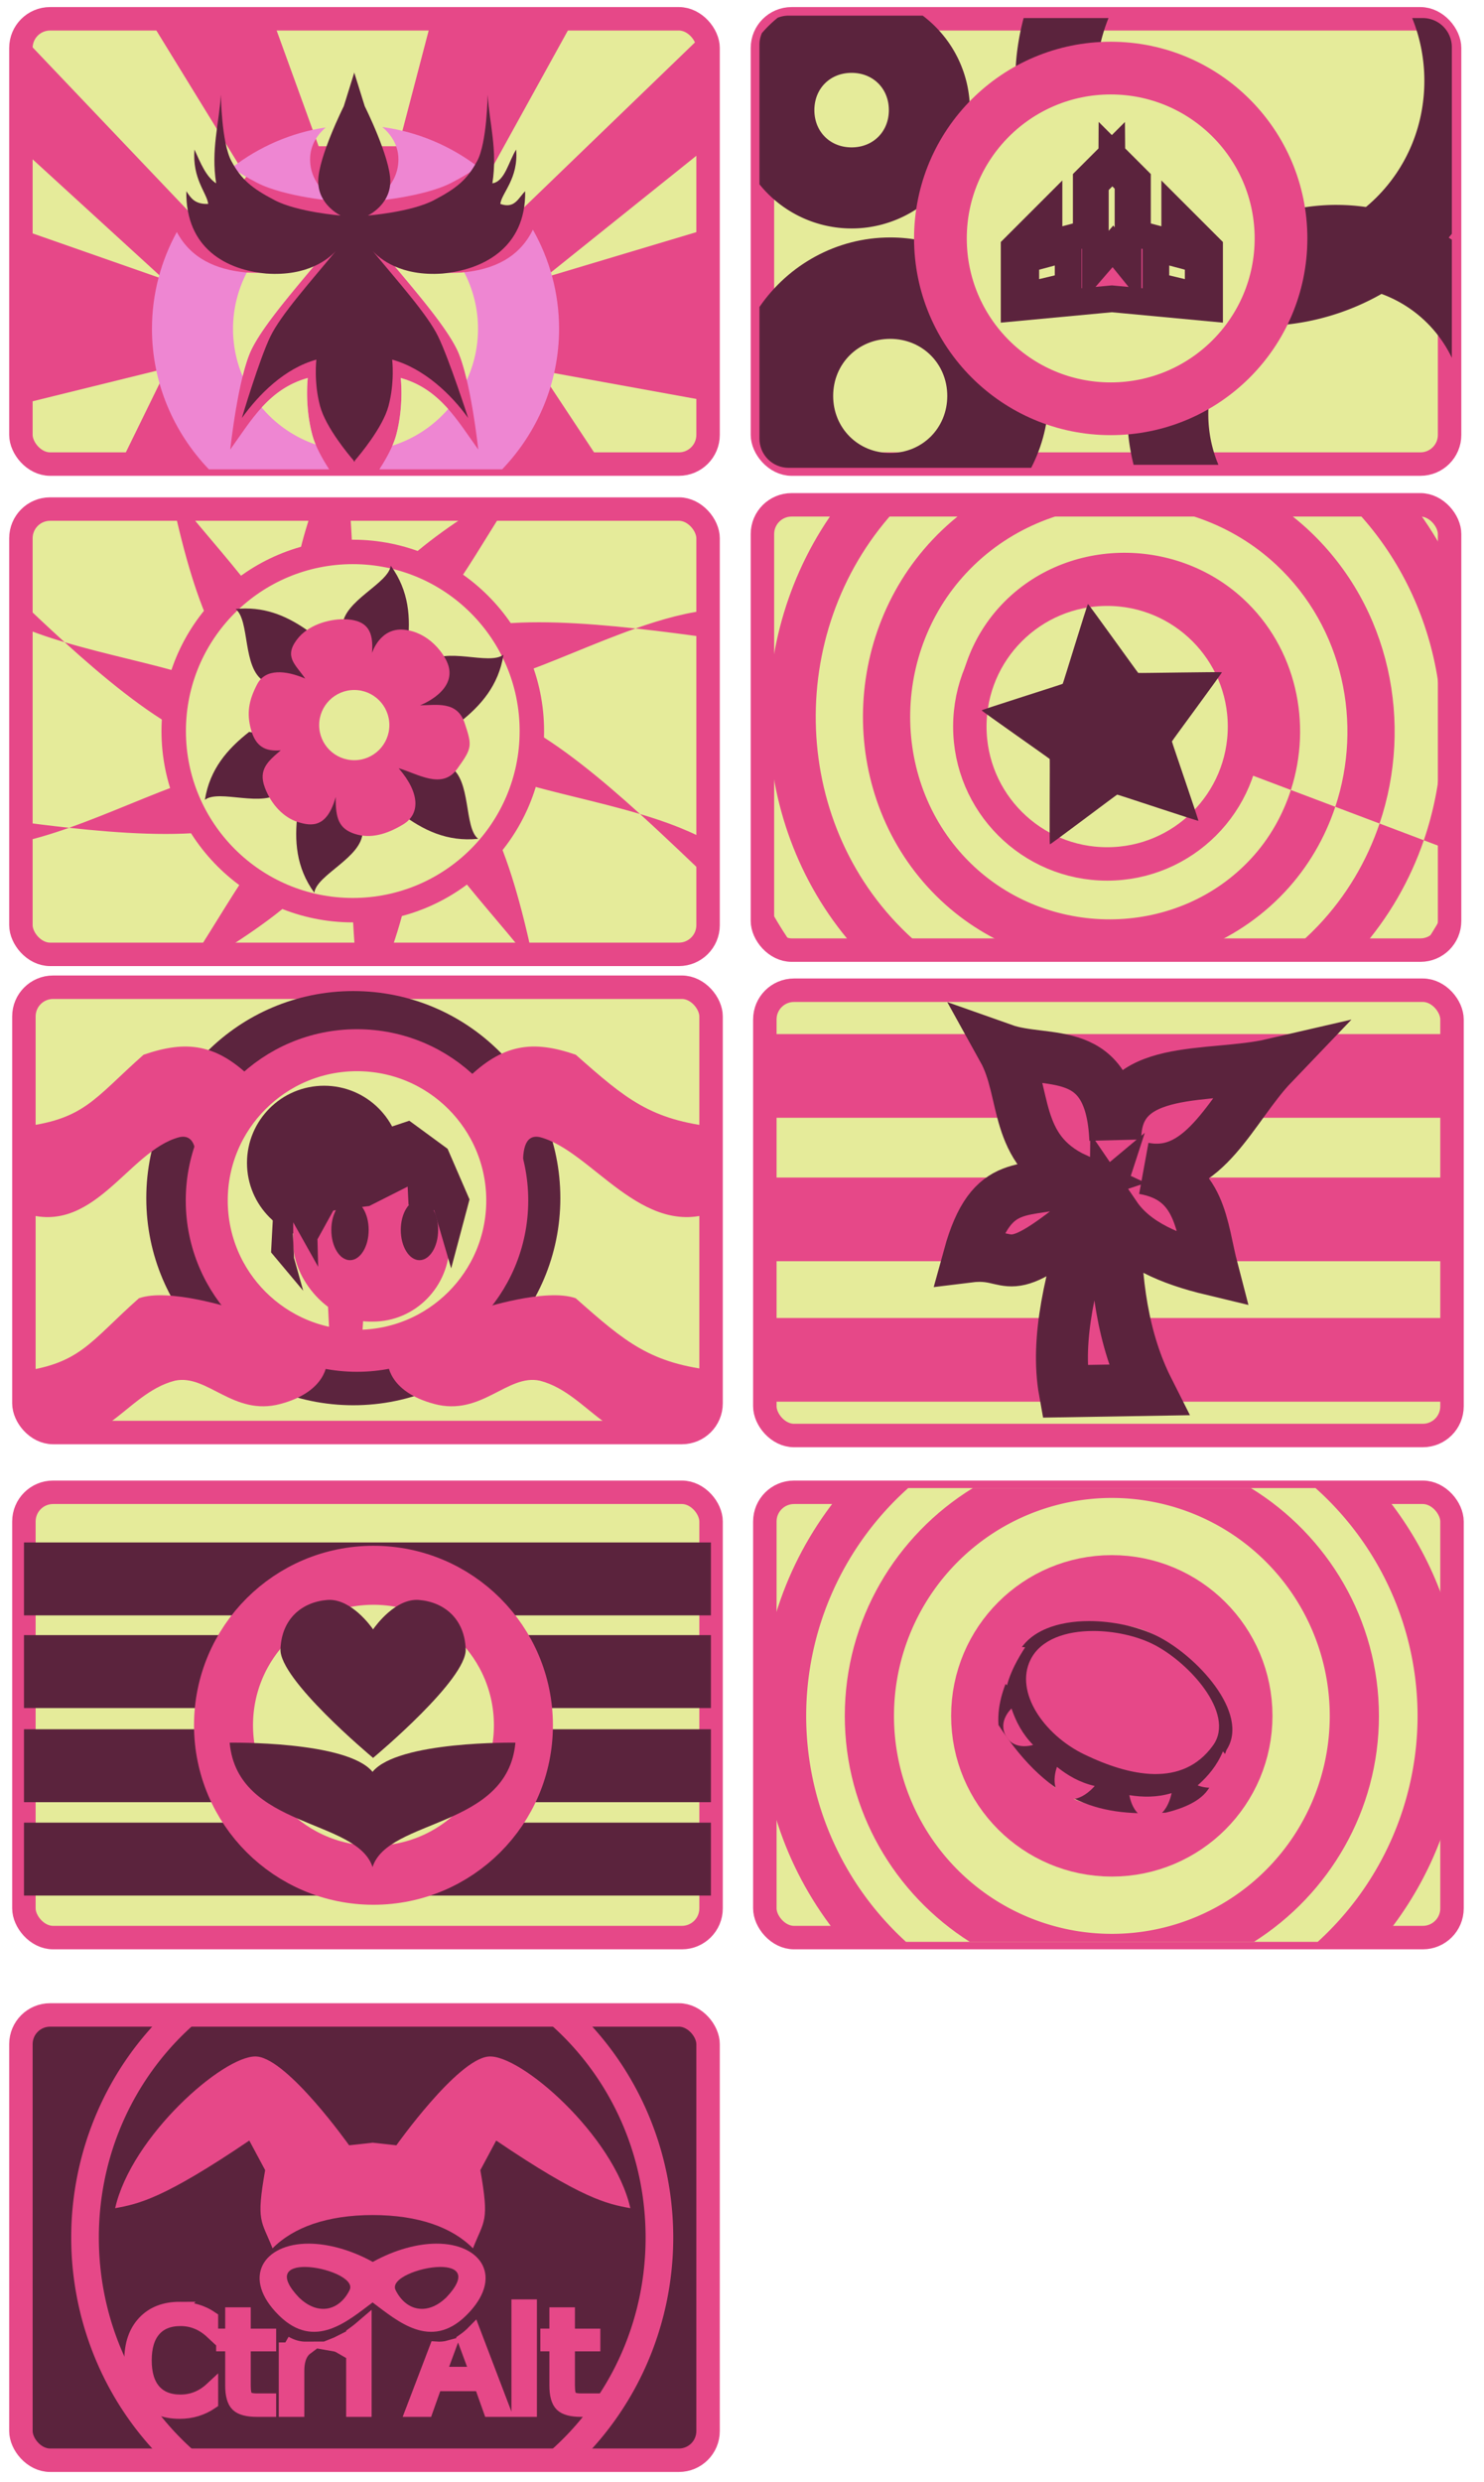 <?xml version="1.0" encoding="UTF-8" standalone="no"?>
<!-- Created with Inkscape (http://www.inkscape.org/) -->

<svg
   width="183mm"
   height="306mm"
   viewBox="0 0 183 306"
   version="1.1"
   id="svg27335"
   inkscape:version="1.2.2 (b0a8486, 2022-12-01)"
   sodipodi:docname="Flags.svg"
   xml:space="preserve"
   xmlns:inkscape="http://www.inkscape.org/namespaces/inkscape"
   xmlns:sodipodi="http://sodipodi.sourceforge.net/DTD/sodipodi-0.dtd"
   xmlns="http://www.w3.org/2000/svg"
   xmlns:svg="http://www.w3.org/2000/svg"><sodipodi:namedview
     id="namedview27337"
     pagecolor="#ffffff"
     bordercolor="#000000"
     borderopacity="0.25"
     inkscape:showpageshadow="2"
     inkscape:pageopacity="0.0"
     inkscape:pagecheckerboard="0"
     inkscape:deskcolor="#d1d1d1"
     inkscape:document-units="mm"
     showgrid="false"
     showguides="true"
     inkscape:zoom="1.9919472"
     inkscape:cx="478.67734"
     inkscape:cy="834.86147"
     inkscape:window-width="1360"
     inkscape:window-height="699"
     inkscape:window-x="0"
     inkscape:window-y="32"
     inkscape:window-maximized="1"
     inkscape:current-layer="layer1"><sodipodi:guide
       position="30.149,180.144"
       orientation="0,-1"
       id="guide65746"
       inkscape:locked="false" /></sodipodi:namedview><defs
     id="defs27332"><rect
       x="40.323"
       y="586.335"
       width="417.928"
       height="89.295"
       id="rect62629" /></defs><g
     inkscape:label="Layer 1"
     inkscape:groupmode="layer"
     id="layer1"><rect
       style="fill:#e5eb9a;fill-opacity:1;stroke:#e64888;stroke-width:2.892;stroke-linecap:square;stroke-linejoin:round;stroke-dasharray:none;stroke-opacity:1;paint-order:markers stroke fill"
       id="rect27925"
       width="84.737"
       height="54.895"
       x="2.579"
       y="2.316"
       rx="3.599"
       ry="3.599" /><path
       style="fill:#e64888;fill-opacity:1;stroke:none;stroke-width:19.992;stroke-linecap:square;stroke-linejoin:round;stroke-dasharray:none;stroke-opacity:1;paint-order:markers stroke fill"
       d="M 2.234,3.96 25.289,28.188 30.369,21.805 18.125,1.876 h 15.305 l 5.862,16.152 h 9.834 l 4.299,-16.412 17.715,0.13 -11.723,21.232 2.771,4.938 25.365,-24.476 0.022,14.396 -20.448,16.395 20.388,-6.106 0.792,21.499 L 66.583,45.679 74.657,57.886 14.608,57.626 20.6,45.382 2.103,49.941 1.973,28.057 20.209,34.44 1.973,17.767 Z"
       id="path29963"
       sodipodi:nodetypes="ccccccccccccccccccccccccc" /><g
       id="path29877"
       transform="translate(-7.294,-15.247)"><path
         id="path29906"
         style="color:#000000;fill:#ee86d2;fill-opacity:1;stroke-linecap:square;stroke-linejoin:round;-inkscape-stroke:none;paint-order:markers stroke fill"
         d="m 54.445,30.907 c 0.982,0.844 1.981,2.15 1.981,3.982 0,3.602 -3.388,5.183 -3.388,5.183 0,0 6.505,-0.505 9.967,-2.313 1.316,-0.687 2.357,-1.302 3.227,-1.954 -3.379,-2.569 -7.414,-4.308 -11.786,-4.898 z m -6.995,0.053 c -4.294,0.646 -8.25,2.402 -11.563,4.961 0.837,0.609 1.829,1.192 3.066,1.838 3.462,1.807 9.967,2.313 9.967,2.313 0,0 -3.388,-1.58 -3.388,-5.183 0,-1.792 0.957,-3.083 1.918,-3.928 z m 25.558,12.603 c -1.678,3.429 -4.831,4.927 -8.728,5.279 -6.276,0.44 -9.434,-2.233 -10.495,-3.388 3.802,4.613 8.248,9.572 9.857,12.866 1.67,3.418 2.631,12.348 2.631,12.348 -2.581,-3.585 -4.739,-7.48 -9.563,-8.822 0,0 0.412,3.397 -0.558,7.017 -0.364,1.357 -1.189,2.873 -2.077,4.241 h 15.143 c 4.335,-4.522 7.018,-10.638 7.018,-17.318 0,-4.421 -1.176,-8.594 -3.228,-12.223 z M 29.099,43.85 c -1.952,3.561 -3.066,7.631 -3.066,11.935 0,6.68 2.683,12.795 7.018,17.318 H 47.884 C 46.996,71.735 46.17,70.219 45.807,68.862 44.837,65.242 45.248,61.845 45.248,61.845 c -4.824,1.342 -6.983,5.236 -9.563,8.822 0,0 0.961,-8.93 2.631,-12.348 1.609,-3.293 6.053,-8.251 9.855,-12.864 -1.064,1.157 -4.221,3.825 -10.492,3.386 -3.786,-0.341 -6.867,-1.768 -8.579,-4.991 z" /><path
         id="path29903"
         style="color:#000000;fill:#e5eb9a;fill-opacity:1;stroke-width:19.992;stroke-linecap:square;stroke-linejoin:round;-inkscape-stroke:none;paint-order:markers stroke fill"
         d="m 53.785,45.453 c 3.802,4.613 8.248,9.572 9.857,12.866 0.46,0.942 0.867,2.304 1.214,3.781 a 15.105,15.105 0 0 0 1.384,-6.315 15.105,15.105 0 0 0 -1.706,-6.97 c -0.085,0.009 -0.169,0.019 -0.254,0.026 C 58.004,49.281 54.846,46.609 53.785,45.453 Z m -5.615,0.003 c -1.061,1.154 -4.205,3.81 -10.442,3.388 a 15.105,15.105 0 0 0 -1.699,6.941 15.105,15.105 0 0 0 1.184,5.852 c 0.322,-1.297 0.69,-2.475 1.102,-3.318 1.609,-3.293 6.053,-8.251 9.855,-12.864 z M 45.248,61.845 c -2.446,0.681 -4.206,2.018 -5.684,3.639 a 15.105,15.105 0 0 0 6.656,4.566 C 46.051,69.646 45.91,69.247 45.807,68.862 44.837,65.242 45.248,61.845 45.248,61.845 Z m 11.462,0 c 0,0 0.412,3.397 -0.558,7.017 -0.115,0.43 -0.277,0.876 -0.472,1.328 a 15.105,15.105 0 0 0 6.878,-4.524 c -1.512,-1.702 -3.311,-3.115 -5.848,-3.82 z" /></g><path
       id="path32283"
       style="fill:#5b233d;fill-opacity:1;stroke:none;stroke-width:19.969;stroke-linecap:square;stroke-linejoin:round;stroke-dasharray:none;stroke-opacity:1;paint-order:markers stroke fill"
       d="m 27.238,11.672 c -0.229,3.622 -1.231,6.761 -0.585,10.929 -1.239,-0.806 -1.935,-2.517 -2.669,-4.164 -0.298,3.597 1.523,5.331 1.693,6.701 -1.717,0.063 -2.158,-0.784 -2.699,-1.561 -0.103,7.088 4.996,9.71 9.855,10.148 5.117,0.359 7.693,-1.818 8.561,-2.763 -3.102,3.764 -6.728,7.808 -8.04,10.495 -1.362,2.789 -3.528,10.075 -3.528,10.075 2.106,-2.925 5.249,-6.102 9.185,-7.198 0,0 -0.336,2.771 0.456,5.725 0.712,2.658 3.586,6.07 4.159,6.732 v 0.14 c 0,0 0.044,-0.051 0.061,-0.07 0.017,0.019 0.06,0.07 0.06,0.07 v -0.14 c 0.574,-0.663 3.448,-4.075 4.16,-6.732 0.791,-2.954 0.455,-5.725 0.455,-5.725 3.936,1.095 7.263,4.272 9.369,7.198 0,0 -2.35,-7.286 -3.713,-10.075 -1.313,-2.688 -4.94,-6.734 -8.042,-10.497 0.866,0.943 3.442,3.124 8.563,2.765 4.859,-0.438 10.326,-3.061 10.223,-10.148 -0.836,0.8 -1.267,2.207 -3.067,1.561 0.17,-1.37 2.252,-3.104 1.954,-6.701 -0.935,1.472 -1.379,3.924 -2.93,4.164 0.645,-4.168 -0.356,-7.307 -0.585,-10.929 0,0 -0.07,5.928 -1.301,8.197 -1.231,2.269 -2.51,3.339 -5.335,4.814 -2.825,1.474 -8.132,1.887 -8.132,1.887 0,0 2.765,-1.289 2.765,-4.228 0,-2.939 -3.155,-9.248 -3.155,-9.248 L 43.696,8.99 v -0.075 l -0.011,0.037 -0.012,-0.037 v 0.075 L 42.395,13.092 c 0,0 -3.155,6.309 -3.155,9.248 0,2.939 2.765,4.228 2.765,4.228 0,0 -5.307,-0.412 -8.132,-1.887 -2.825,-1.474 -4.104,-2.545 -5.334,-4.814 -1.231,-2.269 -1.301,-8.197 -1.301,-8.197 z"
       sodipodi:nodetypes="cccccccsccscccccsccscccccccsscscccccccscsscc" /><rect
       style="fill:#e5eb9a;fill-opacity:1;stroke:#e64888;stroke-width:2.892;stroke-linecap:square;stroke-linejoin:round;stroke-dasharray:none;stroke-opacity:1;paint-order:markers stroke fill"
       id="rect40380"
       width="84.737"
       height="54.895"
       x="94.02"
       y="2.316"
       rx="3.599"
       ry="3.599" /><g
       id="path40434"
       transform="translate(-0.368,-0.391)"><path
         id="path40463"
         style="color:#000000;fill:#5b233d;fill-opacity:1;stroke-linecap:square;stroke-linejoin:round;-inkscape-stroke:none;paint-order:markers stroke fill"
         d="m 97.619,2.317 c -0.479,0 -0.935,0.094 -1.352,0.263 a 14.589,14.589 0 0 0 -1.947,1.894 c -0.192,0.441 -0.3,0.929 -0.3,1.442 v 17.194 a 14.589,14.589 0 0 0 11.365,5.446 14.589,14.589 0 0 0 14.589,-14.589 14.589,14.589 0 0 0 -5.823,-11.65 z m 7.765,7.056 c 2.655,0 4.594,1.939 4.594,4.594 0,2.655 -1.939,4.592 -4.594,4.592 -2.655,0 -4.592,-1.937 -4.592,-4.592 0,-2.655 1.937,-4.594 4.592,-4.594 z" /></g><g
       id="path40436"
       transform="translate(0.276,0.092)"><path
         id="path40456"
         style="color:#000000;fill:#5b233d;fill-opacity:1;stroke-linecap:square;stroke-linejoin:round;-inkscape-stroke:none;paint-order:markers stroke fill"
         d="m 164.522,25.168 a 25.791,25.791 0 0 0 -25.791,25.791 25.791,25.791 0 0 0 0.784,6.252 h 10.46 c -0.805,-1.91 -1.249,-4.021 -1.249,-6.252 0,-8.842 6.953,-15.795 15.795,-15.795 6.338,0 11.704,3.573 14.236,8.853 V 29.456 a 25.791,25.791 0 0 0 -14.235,-4.287 z" /></g><g
       id="path40438"
       transform="translate(0.276,-0.092)"><path
         id="path40449"
         style="color:#000000;fill:#5b233d;fill-opacity:1;stroke-linecap:square;stroke-linejoin:round;-inkscape-stroke:none;paint-order:markers stroke fill"
         d="m 125.954,2.317 a 30.22,30.22 0 0 0 -1.03,7.742 30.22,30.22 0 0 0 30.22,30.219 30.22,30.22 0 0 0 23.614,-11.363 V 5.916 c 0,-1.994 -1.605,-3.599 -3.599,-3.599 h -1.293 c 0.968,2.378 1.502,4.989 1.502,7.742 0,11.288 -8.937,20.225 -20.225,20.225 -11.288,0 -20.223,-8.937 -20.223,-20.225 0,-2.753 0.535,-5.364 1.502,-7.742 z" /></g><g
       id="path44070"
       transform="translate(-0.368,0.461)"><path
         id="path44077"
         style="color:#000000;fill:#5b233d;fill-opacity:1;-inkscape-stroke:none;paint-order:markers stroke fill"
         d="m 110.146,28.813 c -6.663,0 -12.593,3.412 -16.126,8.568 v 16.231 c 0,1.994 1.605,3.599 3.599,3.599 H 127.53 c 1.374,-2.666 2.151,-5.68 2.151,-8.862 0,-10.716 -8.82,-19.537 -19.535,-19.537 z m 0,12.5 c 3.96,0 7.035,3.077 7.035,7.037 0,3.96 -3.075,7.035 -7.035,7.035 -3.96,0 -7.037,-3.075 -7.037,-7.035 0,-3.96 3.077,-7.037 7.037,-7.037 z" /></g><circle
       style="fill:#e5eb9a;fill-opacity:1;stroke:#e64888;stroke-width:6.5;stroke-linecap:butt;stroke-linejoin:miter;stroke-dasharray:none;stroke-opacity:1;paint-order:markers stroke fill"
       id="path43342"
       cx="136.968"
       cy="29.394"
       r="21" /><path
       id="path41704"
       style="fill:#e64888;fill-opacity:1;stroke:#5b233d;stroke-width:3.296;stroke-linecap:butt;stroke-linejoin:miter;stroke-dasharray:none;stroke-opacity:1;paint-order:markers stroke fill"
       d="m 137.107,18.985 -3.154,3.154 v 6.672 l -4.598,1.232 v -3.818 l -4.295,4.295 v 7.445 l 12.049,-1.129 12.048,1.129 v -7.445 l -4.295,-4.295 v 3.818 l -4.598,-1.232 v -6.672 l -3.155,-3.154 -8.8e-4,0.178 z m 0.067,1.657 1.93,1.941 v 10.087 l -1.864,-2.3 -2.168,2.506 V 22.744 Z m -5.456,9.942 v 4.664 l -5.224,1.25 v -4.514 z m 10.817,0 5.224,1.4 v 4.514 l -5.224,-1.25 z" /><rect
       style="fill:#e5eb9a;fill-opacity:1;stroke:#e64888;stroke-width:2.892;stroke-linecap:square;stroke-linejoin:round;stroke-dasharray:none;stroke-opacity:1;paint-order:markers stroke fill"
       id="rect42562"
       width="84.737"
       height="54.895"
       x="2.579"
       y="62.756"
       rx="3.599"
       ry="3.599" /><path
       id="path55288"
       style="fill:#e64888;fill-opacity:1;stroke:none;stroke-width:3.377;stroke-linecap:butt;stroke-linejoin:miter;stroke-dasharray:none;stroke-opacity:1;paint-order:markers stroke fill"
       inkscape:transform-center-x="-0.048489722"
       inkscape:transform-center-y="-4.3887459"
       d="m 21.369,62.204 c 2.641,12.025 6.684,24.036 14.013,22.329 0.309,-0.072 0.605,-0.156 0.892,-0.246 0.085,-6.825 -7.556,-14.277 -13.841,-22.083 z m 14.905,22.083 c -0.022,1.799 -0.584,3.555 -1.848,5.262 1.039,1.469 1.617,3.219 1.598,5.343 1.704,0.577 3.2,1.654 4.433,3.384 1.718,-0.535 3.561,-0.543 5.575,0.131 1.076,-1.442 2.562,-2.532 4.588,-3.171 0.022,-1.799 0.584,-3.555 1.848,-5.263 -1.039,-1.469 -1.617,-3.219 -1.598,-5.343 -1.704,-0.577 -3.2,-1.655 -4.433,-3.384 -1.718,0.535 -3.561,0.543 -5.575,-0.131 -1.076,1.443 -2.562,2.533 -4.588,3.171 z m 4.588,-3.171 C 43.98,76.934 43.661,69.803 43.115,62.204 h -4.406 c -3.02,8.597 -4.066,16.328 1.286,18.588 0.293,0.124 0.58,0.229 0.866,0.324 z m 5.575,0.131 C 52.71,79.295 57.321,70.353 62.547,62.204 h -2.956 c -9.318,5.811 -17.152,12.491 -13.663,18.272 0.164,0.272 0.335,0.527 0.51,0.772 z m 4.433,3.384 c 6.977,2.363 17.428,-3.606 27.502,-7.155 -12.806,-1.396 -26.786,-1.654 -27.461,6.232 -0.027,0.316 -0.039,0.623 -0.042,0.924 z m 27.502,-7.155 c 3.416,0.372 6.707,0.817 9.681,1.219 v -3.553 c -3.094,0.259 -6.367,1.167 -9.681,2.334 z M 52.469,89.974 C 56.724,95.987 68.688,97.301 78.925,100.351 69.385,91.695 58.226,83.269 53.045,89.251 c -0.208,0.24 -0.397,0.481 -0.576,0.723 z m 26.456,10.377 c 3.375,3.062 6.498,6.093 9.129,8.585 v -4.83 c -2.641,-1.586 -5.794,-2.762 -9.129,-3.755 z M 50.621,95.237 c -0.087,7.038 8.046,14.743 14.43,22.816 h 0.637 C 63.051,105.789 58.99,93.249 51.512,94.99 c -0.309,0.072 -0.604,0.156 -0.892,0.247 z m -4.588,3.171 c -3.218,4.315 -2.775,11.776 -2.2,19.645 h 4.09 c 3.218,-8.888 4.481,-16.997 -1.023,-19.321 -0.293,-0.124 -0.581,-0.229 -0.866,-0.324 z M 40.457,98.276 C 33.995,100.288 29.293,109.715 23.869,118.053 h 2.238 c 9.827,-5.977 18.496,-12.979 14.86,-19.006 -0.164,-0.272 -0.335,-0.526 -0.51,-0.771 z m -4.433,-3.384 c -6.977,-2.363 -17.428,3.606 -27.502,7.155 12.806,1.396 26.786,1.654 27.461,-6.232 0.027,-0.316 0.039,-0.623 0.042,-0.924 z M 8.522,102.048 c -2.295,-0.25 -4.542,-0.532 -6.678,-0.815 v 2.719 c 2.178,-0.43 4.418,-1.107 6.678,-1.903 z M 34.426,89.549 C 30.17,83.536 18.206,82.223 7.969,79.172 c 9.54,8.656 20.699,17.083 25.88,11.1 0.208,-0.24 0.397,-0.481 0.576,-0.723 z M 7.969,79.172 C 5.801,77.205 3.755,75.264 1.844,73.44 v 3.526 c 1.907,0.852 3.979,1.567 6.125,2.207 z" /><circle
       style="fill:#e5eb9a;fill-opacity:1;stroke:#e64888;stroke-width:3.013;stroke-linecap:butt;stroke-linejoin:miter;stroke-dasharray:none;stroke-opacity:1;paint-order:markers stroke fill"
       id="circle51600"
       cx="43.503"
       cy="90.122"
       r="22.083" /><path
       id="path47864"
       style="fill:#5b233d;fill-opacity:1;stroke:none;stroke-width:9.029;stroke-linecap:butt;stroke-linejoin:miter;stroke-dasharray:none;stroke-opacity:1;paint-order:markers stroke fill"
       d="m 48.189,69.739 c -0.311,2.245 -5.868,4.32 -5.959,7.461 l 1.494,6.633 6.528,-4.312 c 0.406,-3.361 0.196,-6.665 -2.063,-9.782 z m -17.91,5.274 c -0.399,4.87e-4 -0.807,0.022 -1.226,0.065 1.789,1.392 0.807,7.242 3.481,8.892 l 6.492,2.023 -0.47,-7.809 c -2.411,-1.81 -5.029,-3.174 -8.277,-3.17 z m 31.808,5.701 c -1.808,1.368 -7.204,-1.095 -9.49,1.062 l -3.634,5.748 7.665,1.567 c 2.664,-2.089 4.851,-4.575 5.459,-8.376 z m -31.362,9.511 c -2.664,2.089 -4.851,4.575 -5.459,8.376 1.808,-1.368 7.204,1.095 9.49,-1.062 l 3.634,-5.747 z m 18.268,2.266 0.47,7.809 c 2.707,2.032 5.675,3.502 9.503,3.105 -1.789,-1.392 -0.807,-7.242 -3.481,-8.892 z m -5.771,3.467 -6.528,4.312 c -0.406,3.361 -0.196,6.665 2.063,9.782 0.311,-2.245 5.868,-4.32 5.959,-7.461 z" /><path
       id="path47724"
       style="fill:#e64888;fill-opacity:1;stroke:none;stroke-width:9.029;stroke-linecap:butt;stroke-linejoin:miter;stroke-dasharray:none;stroke-opacity:1;paint-order:markers stroke fill"
       d="m 42.358,76.337 c -1.892,0.001 -4.404,0.724 -5.751,2.517 -1.596,2.125 -0.196,3.034 1.03,4.799 -2.384,-1.021 -4.899,-1.269 -5.927,0.706 -1.028,1.975 -1.323,3.535 -0.753,5.599 0.571,2.064 1.746,2.71 3.669,2.54 -1.633,1.379 -2.776,2.396 -1.976,4.564 0.8,2.168 2.374,3.744 4.093,4.281 1.719,0.537 3.595,0.713 4.658,-3.105 -0.046,2.707 0.435,3.938 2.352,4.563 1.917,0.625 3.917,0.072 5.975,-1.176 2.058,-1.248 2.115,-3.808 -0.565,-6.916 2.322,0.66 5.34,2.686 7.203,0.094 1.863,-2.591 1.876,-2.828 0.941,-5.646 -0.936,-2.818 -3.531,-2.2 -5.504,-2.211 0,0 4.941,-1.853 3.293,-5.41 -0.523,-1.13 -2.28,-3.607 -5.269,-3.905 -2.989,-0.297 -3.952,2.87 -3.952,2.87 0.226,-2.718 -0.644,-3.792 -2.54,-4.093 -0.296,-0.047 -0.625,-0.071 -0.976,-0.071 z" /><circle
       style="fill:#e5eb9a;fill-opacity:1;stroke:none;stroke-width:9.029;stroke-linecap:butt;stroke-linejoin:miter;stroke-dasharray:none;stroke-opacity:1;paint-order:markers stroke fill"
       id="path48220"
       cx="43.686"
       cy="89.389"
       r="4.328" /><rect
       style="fill:#e5eb9a;fill-opacity:1;stroke:#e64888;stroke-width:2.892;stroke-linecap:square;stroke-linejoin:round;stroke-dasharray:none;stroke-opacity:1;paint-order:markers stroke fill"
       id="rect49982"
       width="84.737"
       height="54.895"
       x="94.02"
       y="62.235"
       rx="3.599"
       ry="3.599" /><path
       id="path59166"
       style="fill:#e64888;fill-rule:evenodd;stroke-width:0.265"
       d="M 42.672,15.661 C 9.268,60.393 11.214,124.806 49.155,166.588 H 72.565 C 70.343,164.823 68.173,162.97 66.086,160.987 25.5,122.417 24.861,56.408 63.244,16.098 c 0.143,-0.15 0.295,-0.288 0.439,-0.438 z m 45.672,0 c -4.896,3.386 -9.504,7.319 -13.735,11.801 -32.197,34.116 -31.56,89.787 2.84,122.162 8.045,7.571 17.345,13.225 27.249,16.964 h 59.617 c 10.96,-4.181 21.132,-10.767 29.613,-19.806 7.928,-8.45 13.632,-18.35 17.127,-28.869 l -15.046,-5.687 c -2.725,8.432 -7.169,16.397 -13.445,23.193 -24.629,26.67 -67.381,27.307 -93.751,2.84 C 60.598,112.081 59.96,66.746 85.973,38.826 113.701,9.065 161.62,8.427 191.089,35.985 c 22.779,21.302 29.303,53.835 19.968,81.929 l 14.996,5.667 c 11.444,-33.824 3.712,-73.119 -23.6,-98.96 -3.515,-3.325 -7.256,-6.304 -11.164,-8.961 z M 226.052,123.581 c -4.266,12.608 -11.177,24.46 -20.759,34.565 -2.901,3.059 -5.981,5.854 -9.181,8.442 h 23.197 c 9.861,-11.101 17.111,-23.836 21.738,-37.338 z m 14.995,5.669 8.924,3.373 V 35.722 c -3.478,-7.003 -7.628,-13.729 -12.486,-20.061 h -21.279 c 29.874,30.37 38.046,75.057 24.841,113.589 z M 196.01,112.226 C 203.236,89.864 197.969,64.108 179.724,47.348 156.453,25.973 118.864,26.61 97.336,50.19 c -19.831,21.72 -19.193,56.729 2.842,76.706 20.17,18.286 52.598,17.649 71.024,-2.842 4.623,-5.14 7.87,-11.149 9.823,-17.493 l -14.985,-5.663 c -1.181,4.255 -3.234,8.31 -6.203,11.792 -12.211,14.322 -34.336,14.957 -48.296,2.842 -15.862,-13.767 -16.497,-38.465 -2.84,-53.979 15.321,-17.404 42.593,-18.039 59.66,-2.84 13.716,12.215 17.786,31.217 12.665,47.849 z m -29.97,-11.328 c 3.026,-10.9 0.151,-23.161 -9.043,-30.822 -10.847,-9.039 -27.843,-8.406 -36.933,2.842 -7.505,9.287 -6.874,23.729 2.842,31.25 7.721,5.977 19.626,5.351 25.568,-2.84 1.32,-1.82 2.136,-3.934 2.54,-6.109 l -13.904,-5.255 c 1.709,1.709 -1.461,3.148 -2.842,2.842 -3.74,-0.83 -4.342,-5.621 -2.842,-8.523 2.684,-5.191 9.654,-5.799 14.205,-2.842 4.701,3.055 6.342,8.609 5.382,13.779 z M 22.694,16.598 c -3.369,1.575 -5.697,4.981 -5.697,8.958 v 1.424 c 1.733,-3.532 3.642,-6.991 5.697,-10.382 z M 16.997,147.636 v 9.056 c 0,5.482 4.414,9.896 9.896,9.896 h 1.578 c -4.395,-6.034 -8.221,-12.375 -11.474,-18.952 z m 232.974,1.891 c -2.906,5.901 -6.29,11.608 -10.153,17.061 h 0.257 c 5.482,0 9.896,-4.414 9.896,-9.896 z"
       transform="matrix(0.364,0,0,0.364,87.838,56.539)" /><circle
       style="fill:#e5eb9a;fill-opacity:1;stroke:#e64888;stroke-width:4.121;stroke-linecap:butt;stroke-linejoin:miter;stroke-dasharray:none;stroke-opacity:1;paint-order:markers stroke fill"
       id="path50038"
       cx="136.53"
       cy="89.57"
       r="16.934" /><path
       sodipodi:type="star"
       style="fill:#5b233d;fill-opacity:1;stroke:none;stroke-width:12.5;stroke-linecap:butt;stroke-linejoin:miter;stroke-dasharray:none;stroke-opacity:1;paint-order:markers stroke fill"
       id="path50036"
       inkscape:flatsided="false"
       sodipodi:sides="5"
       sodipodi:cx="136.53011"
       sodipodi:cy="86.438034"
       sodipodi:r1="25.806114"
       sodipodi:r2="13.101065"
       sodipodi:arg1="0.78539816"
       sodipodi:arg2="1.4279931"
       inkscape:rounded="0.0081797228"
       inkscape:randomized="0"
       d="m 154.778,104.686 c -0.101,0.098 -16.244,-5.302 -16.383,-5.28 -0.136,0.022 -13.458,10.09 -13.58,10.026 -0.125,-0.066 0.023,-17.087 -0.041,-17.213 -0.063,-0.123 -13.755,-9.681 -13.732,-9.817 0.024,-0.139 16.258,-5.259 16.358,-5.358 0.098,-0.098 4.957,-16.074 5.094,-16.093 0.139,-0.02 10.025,13.837 10.151,13.901 0.123,0.063 16.819,-0.253 16.88,-0.129 0.062,0.126 -10.062,13.811 -10.084,13.95 -0.022,0.136 5.438,15.917 5.338,16.014 z"
       inkscape:transform-center-x="0.053805998"
       inkscape:transform-center-y="-0.053806306"
       transform="matrix(0.611,0,0,0.611,53.208,37.224)" /><rect
       style="fill:#5b233d;fill-opacity:1;stroke:#e64888;stroke-width:2.892;stroke-linecap:square;stroke-linejoin:round;stroke-dasharray:none;stroke-opacity:1;paint-order:markers stroke fill"
       id="rect59962"
       width="84.737"
       height="54.895"
       x="2.579"
       y="248.399"
       rx="3.599"
       ry="3.599" /><rect
       style="fill:#e5eb9a;fill-opacity:1;stroke:#e64888;stroke-width:2.892;stroke-linecap:square;stroke-linejoin:round;stroke-dasharray:none;stroke-opacity:1;paint-order:markers stroke fill"
       id="rect59964"
       width="84.737"
       height="54.895"
       x="94.317"
       y="122.072"
       rx="3.599"
       ry="3.599" /><path
       id="rect83464"
       style="fill:#e64888;fill-opacity:1;stroke:none;stroke-width:7.248;stroke-linecap:butt;stroke-linejoin:miter;stroke-dasharray:none;stroke-opacity:1;paint-order:markers stroke fill"
       d="m 94.317,127.48 v 10.316 h 84.737 v -10.316 z m 0,17.685 v 10.316 h 84.737 v -10.316 z m 0,17.316 v 10.316 H 179.054 V 162.48 Z" /><rect
       style="fill:#e5eb9a;fill-opacity:1;stroke:#e64888;stroke-width:2.892;stroke-linecap:square;stroke-linejoin:round;stroke-dasharray:none;stroke-opacity:1;paint-order:markers stroke fill"
       id="rect59966"
       width="84.737"
       height="54.895"
       x="94.317"
       y="183.967"
       rx="3.599"
       ry="3.599" /><g
       id="circle91417"
       transform="matrix(1.019,0,0,1.019,-2.597,-4.013)"><path
         id="path91421"
         style="color:#000000;fill:#e64888;-inkscape-stroke:none;paint-order:markers stroke fill"
         d="m 104.8,183.968 c -6.351,7.429 -10.195,17.059 -10.195,27.56 0,10.395 3.768,19.937 10.005,27.335 h 16.789 c -9.454,-5.42 -15.79,-15.605 -15.79,-27.335 0,-11.896 6.517,-22.2 16.193,-27.56 z m 47.601,0 c 9.675,5.36 16.193,15.664 16.193,27.56 0,11.73 -6.336,21.915 -15.79,27.335 h 16.789 c 4.855,-5.759 8.212,-12.817 9.461,-20.565 v -13.541 c -1.266,-7.849 -4.694,-14.99 -9.652,-20.789 z" /><path
         id="path91423"
         style="color:#000000;fill:#e5eb9a;stroke-width:11.004;-inkscape-stroke:none;paint-order:markers stroke fill"
         d="m 112.452,183.968 a 36.994,36.994 0 0 0 -12.344,27.56 36.994,36.994 0 0 0 12.084,27.335 h 49.821 a 36.994,36.994 0 0 0 12.084,-27.335 36.994,36.994 0 0 0 -12.344,-27.56 z" /></g><g
       id="circle91415"
       transform="matrix(1.019,0,0,1.019,-2.597,-4.013)"><path
         id="path91427"
         style="color:#000000;fill:#e64888;-inkscape-stroke:none;paint-order:markers stroke fill"
         d="m 120.27,183.968 c -9.272,5.697 -15.488,15.935 -15.488,27.56 0,11.473 6.056,21.596 15.129,27.335 h 34.382 c 9.073,-5.739 15.129,-15.862 15.129,-27.335 0,-11.624 -6.216,-21.863 -15.488,-27.56 z m 16.832,7.146 c 11.345,0 20.416,9.069 20.416,20.414 0,11.345 -9.071,20.414 -20.416,20.414 -11.345,0 -20.414,-9.069 -20.414,-20.414 0,-11.345 9.069,-20.414 20.414,-20.414 z" /><path
         style="color:#000000;fill:#e5eb9a;stroke-width:11.906;-inkscape-stroke:none;paint-order:markers stroke fill"
         d="m 163.47,211.527 a 26.368,26.368 0 0 1 -26.368,26.368 26.368,26.368 0 0 1 -26.368,-26.368 26.368,26.368 0 0 1 26.368,-26.368 26.368,26.368 0 0 1 26.368,26.368 z"
         id="path91429" /></g><circle
       style="fill:#e5eb9a;fill-opacity:1;stroke:#e64888;stroke-width:8.549;stroke-linecap:butt;stroke-linejoin:miter;stroke-dasharray:none;stroke-opacity:1;paint-order:markers stroke fill"
       id="path91154"
       cx="137.102"
       cy="211.527"
       r="15.539" /><rect
       style="fill:#5b233d;fill-opacity:1;stroke:#5b233d;stroke-width:4.404;stroke-linecap:butt;stroke-linejoin:miter;stroke-dasharray:none;stroke-opacity:1;paint-order:markers stroke fill"
       id="rect89338"
       width="80.304"
       height="4.588"
       x="5.16"
       y="188.209"
       rx="0"
       ry="0" /><rect
       style="fill:#e5eb9a;fill-opacity:1;stroke:#e64888;stroke-width:2.892;stroke-linecap:square;stroke-linejoin:round;stroke-dasharray:none;stroke-opacity:1;paint-order:markers stroke fill"
       id="rect59968"
       width="84.737"
       height="54.895"
       x="2.948"
       y="183.967"
       rx="3.599"
       ry="3.599" /><rect
       style="fill:#5b233d;fill-opacity:1;stroke:#5b233d;stroke-width:4.404;stroke-linecap:butt;stroke-linejoin:miter;stroke-dasharray:none;stroke-opacity:1;paint-order:markers stroke fill"
       id="rect88608"
       width="80.304"
       height="4.588"
       x="5.16"
       y="226.893"
       rx="0"
       ry="0" /><rect
       style="fill:#5b233d;fill-opacity:1;stroke:#5b233d;stroke-width:4.404;stroke-linecap:butt;stroke-linejoin:miter;stroke-dasharray:none;stroke-opacity:1;paint-order:markers stroke fill"
       id="rect89336"
       width="80.304"
       height="4.588"
       x="5.16"
       y="215.38"
       rx="0"
       ry="0" /><rect
       style="fill:#5b233d;fill-opacity:1;stroke:#5b233d;stroke-width:4.404;stroke-linecap:butt;stroke-linejoin:miter;stroke-dasharray:none;stroke-opacity:1;paint-order:markers stroke fill"
       id="rect89340"
       width="80.304"
       height="4.588"
       x="5.16"
       y="192.353"
       rx="0"
       ry="0" /><rect
       style="fill:#5b233d;fill-opacity:1;stroke:#5b233d;stroke-width:4.404;stroke-linecap:butt;stroke-linejoin:miter;stroke-dasharray:none;stroke-opacity:1;paint-order:markers stroke fill"
       id="rect35880"
       width="80.304"
       height="4.588"
       x="5.16"
       y="203.775"
       rx="0"
       ry="0" /><circle
       style="fill:#e5eb9a;fill-opacity:1;stroke:#e64888;stroke-width:7.275;stroke-linecap:butt;stroke-linejoin:miter;stroke-dasharray:none;stroke-opacity:1;paint-order:markers stroke fill"
       id="path88061"
       cx="46.054"
       cy="212.688"
       r="18.491" /><g
       id="path62814"
       transform="translate(0,126.327)"><path
         id="path62821"
         style="color:#000000;fill:#e64888;stroke-width:1.013;-inkscape-stroke:none;paint-order:markers stroke fill"
         d="M 20.925,121.335 A 37.12,38.116 0 0 0 8.782,149.516 37.12,38.116 0 0 0 20.934,177.704 h 5.363 c -8.548,-6.271 -14.108,-16.546 -14.108,-28.189 0,-11.637 5.554,-21.908 14.096,-28.18 z m 44.594,0 c 8.541,6.272 14.094,16.543 14.094,28.18 0,11.643 -5.558,21.918 -14.106,28.189 h 5.362 A 37.12,38.116 0 0 0 83.021,149.516 37.12,38.116 0 0 0 70.891,121.335 Z" /></g><path
       id="path60708"
       style="fill:#e64888;fill-opacity:1;stroke:none;stroke-width:3.319;stroke-linecap:butt;stroke-linejoin:miter;stroke-dasharray:none;stroke-opacity:1;paint-order:markers stroke fill"
       d="m 38.112,276.59 c -5.663,-0.035 -8.408,4.234 -3.695,8.867 4.379,4.305 8.442,0.688 11.53,-1.617 3.088,2.305 7.151,5.922 11.53,1.617 4.713,-4.633 1.968,-8.902 -3.695,-8.867 -2.216,0.014 -4.976,0.686 -7.814,2.255 l -0.021,2.117 0.025,-2.117 c -2.838,-1.568 -5.644,-2.241 -7.86,-2.255 z m -0.502,2.874 c 2.521,0.013 6.187,1.448 5.507,2.841 -1.245,2.547 -3.897,3.239 -6.286,0.891 -2.61,-2.777 -1.309,-3.743 0.78,-3.732 z m 16.673,0 c 2.089,-0.011 3.39,0.956 0.78,3.732 -2.389,2.348 -5.042,1.656 -6.286,-0.891 -0.681,-1.393 2.986,-2.828 5.507,-2.841 z"
       sodipodi:nodetypes="sscsscccscsccccsc" /><path
       id="path60905"
       style="fill:#e64888;fill-opacity:1;stroke:none;stroke-width:3.319;stroke-linecap:butt;stroke-linejoin:miter;stroke-dasharray:none;stroke-opacity:1;paint-order:markers stroke fill"
       d="m 31.533,253.517 c -4.039,-0.074 -15.32,9.844 -17.333,18.703 2.914,-0.525 5.985,-1.187 16.543,-8.336 l 1.954,3.647 c -1.13,6.439 -0.48,6.11 0.912,9.639 2.557,-2.579 6.705,-4.1 12.357,-4.103 5.652,0.003 9.799,1.523 12.356,4.103 1.392,-3.529 2.042,-3.2 0.912,-9.639 l 1.954,-3.647 c 10.557,7.15 13.628,7.811 16.543,8.336 C 75.685,263.221 64.076,253.128 60.21,253.529 56.345,253.93 48.878,264.47 48.878,264.47 l -2.886,-0.32 v -0.006 l -0.026,0.003 -0.027,-0.003 v 0.006 l -2.886,0.32 c 0,0 -7.467,-10.541 -11.333,-10.941 -0.06,-0.006 -0.122,-0.01 -0.187,-0.011 z" /><path
       id="text62627"
       style="font-size:74.667px;line-height:0;white-space:pre;shape-inside:url(#rect62629);fill:#e64888;fill-opacity:1;stroke:#e64888;stroke-width:1.619;stroke-linecap:butt;stroke-linejoin:miter;stroke-dasharray:none;stroke-opacity:1;paint-order:markers stroke fill"
       d="m 63.878,284.273 v 12.865 h 1.521 v -12.865 z m -41.713,0.298 c -1.869,0 -3.34,0.573 -4.415,1.72 -1.075,1.141 -1.612,2.704 -1.612,4.688 0,1.979 0.537,3.542 1.612,4.688 1.075,1.141 2.547,1.712 4.415,1.712 0.728,0 1.417,-0.099 2.067,-0.298 0.656,-0.198 1.276,-0.496 1.86,-0.893 v -1.745 c -0.562,0.524 -1.163,0.915 -1.802,1.174 -0.634,0.259 -1.309,0.389 -2.026,0.389 -1.411,0 -2.491,-0.43 -3.241,-1.29 -0.75,-0.865 -1.124,-2.111 -1.124,-3.737 0,-1.632 0.375,-2.877 1.124,-3.737 0.75,-0.865 1.83,-1.298 3.241,-1.298 0.717,0 1.392,0.13 2.026,0.389 0.639,0.259 1.24,0.65 1.802,1.174 v -1.761 c -0.573,-0.391 -1.188,-0.684 -1.844,-0.876 -0.65,-0.198 -1.345,-0.298 -2.084,-0.298 z m 6.416,0.678 v 2.629 h -1.116 v 1.182 h 1.116 v 5.027 c 0,1.158 0.223,1.957 0.67,2.398 0.446,0.435 1.257,0.653 2.431,0.653 h 1.563 v -1.273 H 31.682 c -0.634,0 -1.056,-0.107 -1.265,-0.322 -0.204,-0.215 -0.306,-0.7 -0.306,-1.455 v -5.027 h 3.134 v -1.182 h -3.134 v -2.629 z m 39.977,0 v 2.629 H 67.442 v 1.182 h 1.116 v 5.027 c 0,1.158 0.223,1.957 0.67,2.398 0.446,0.435 1.257,0.653 2.431,0.653 h 1.563 v -1.273 h -1.563 c -0.634,0 -1.056,-0.107 -1.265,-0.322 -0.204,-0.215 -0.306,-0.7 -0.306,-1.455 v -5.027 h 3.134 v -1.182 h -3.134 v -2.629 z m -23.54,1.268 c -0.492,0.425 -1,0.837 -1.521,1.214 v 9.408 h 1.521 z m 13.414,0.888 c -0.404,0.412 -0.806,0.756 -1.205,1.037 l 1.533,4.141 h -4.539 l 1.205,-3.268 c -0.564,0.155 -1.121,0.201 -1.669,0.159 l -2.926,7.665 h 1.761 l 1.124,-3.167 h 5.565 l 1.124,3.167 h 1.736 z m -16.534,1.321 c -0.241,0.123 -0.484,0.233 -0.729,0.33 0.057,0.01 0.116,0.017 0.17,0.03 0.204,0.044 0.391,0.116 0.562,0.215 z m -6.71,0.049 v 8.364 h 1.53 v -4.878 c 0,-1.047 0.229,-1.849 0.686,-2.406 0.114,-0.139 0.241,-0.261 0.38,-0.365 -0.846,0.006 -1.713,-0.207 -2.596,-0.714 z"
       sodipodi:nodetypes="cccccscscsccccscscsccccscccccscsccscscccccccccccscsccscsccccccccccccccccccccccccccccccccsccc" /><rect
       style="fill:#e5eb9a;fill-opacity:1;stroke:#e64888;stroke-width:2.892;stroke-linecap:square;stroke-linejoin:round;stroke-dasharray:none;stroke-opacity:1;paint-order:markers stroke fill"
       id="rect65004"
       width="84.737"
       height="54.895"
       x="2.948"
       y="121.704"
       rx="3.599"
       ry="3.599" /><circle
       style="fill:#5c243e;fill-opacity:1;stroke:none;stroke-width:7.457;stroke-linecap:butt;stroke-linejoin:miter;stroke-dasharray:none;stroke-opacity:1;paint-order:markers stroke fill"
       id="path82111"
       cx="43.569"
       cy="147.706"
       r="25.53" /><circle
       style="fill:#e5eb9a;fill-opacity:1;stroke:#e64888;stroke-width:5.177;stroke-linecap:butt;stroke-linejoin:miter;stroke-dasharray:none;stroke-opacity:1;paint-order:markers stroke fill"
       id="path75556"
       cx="44.023"
       cy="147.995"
       r="18.528" /><circle
       style="fill:#5b233d;fill-opacity:1;stroke:none;stroke-width:7;stroke-linecap:butt;stroke-linejoin:miter;stroke-dasharray:none;stroke-opacity:1;paint-order:markers stroke fill"
       id="path80041"
       cx="39.967"
       cy="143.357"
       r="9.509" /><rect
       style="fill:#e64888;fill-opacity:1;stroke:none;stroke-width:7;stroke-linecap:butt;stroke-linejoin:miter;stroke-dasharray:none;stroke-opacity:1;paint-order:markers stroke fill"
       id="rect79970"
       width="19.278"
       height="23.183"
       x="36.158"
       y="139.741"
       rx="9.453"
       ry="9.639" /><path
       style="fill:#5b233d;fill-opacity:1;stroke:none;stroke-width:7;stroke-linecap:butt;stroke-linejoin:miter;stroke-dasharray:none;stroke-opacity:1;paint-order:markers stroke fill"
       d="m 47.204,139.253 -2.553,-1.72 -4.928,0.921 -5.859,7.736 -0.437,8.202 3.962,4.728 -1.132,-4.04 -0.218,-4.606 3.195,5.691 -0.085,-3.389 1.957,-3.546 4.421,-0.553 4.743,-2.395 0.108,2.239 3.161,0.694 2.097,7.15 2.263,-8.5 -2.703,-6.242 -4.724,-3.462 z"
       id="path80043"
       sodipodi:nodetypes="cccccccccccccccccccc" /><ellipse
       style="fill:#5b233d;fill-opacity:1;stroke:none;stroke-width:7;stroke-linecap:butt;stroke-linejoin:miter;stroke-dasharray:none;stroke-opacity:1;paint-order:markers stroke fill"
       id="path80840"
       cx="43.16"
       cy="151.626"
       rx="2.303"
       ry="3.726" /><ellipse
       style="fill:#5b233d;fill-opacity:1;stroke:none;stroke-width:7;stroke-linecap:butt;stroke-linejoin:miter;stroke-dasharray:none;stroke-opacity:1;paint-order:markers stroke fill"
       id="ellipse80842"
       cx="51.726"
       cy="151.626"
       rx="2.303"
       ry="3.726" /><path
       style="fill:#e64888;fill-opacity:1;stroke:none;stroke-width:7;stroke-linecap:butt;stroke-linejoin:miter;stroke-dasharray:none;stroke-opacity:1;paint-order:markers stroke fill"
       d="m 40.387,159.856 0.261,5.08 -2.996,2.084 8.467,1.172 7.164,-2.605 -8.597,-1.303 0.261,-4.038 z"
       id="path80844" /><path
       style="fill:#e64888;fill-opacity:1;stroke:none;stroke-width:7;stroke-linecap:butt;stroke-linejoin:miter;stroke-dasharray:none;stroke-opacity:1;paint-order:markers stroke fill"
       d="m 28.854,161.352 c 0,0 -8.053,-2.623 -11.723,-1.303 -6.181,5.467 -7.236,8.246 -15.37,9.118 l 1.824,7.555 c 8.948,3.445 11.598,-4.876 17.976,-6.513 4.025,-0.863 7.188,4.43 13.026,2.866 5.838,-1.564 5.731,-5.21 5.731,-5.21 l -9.639,-4.689 z"
       id="path81252"
       sodipodi:nodetypes="ccccczccc" /><path
       style="fill:#e64888;fill-opacity:1;stroke:none;stroke-width:7;stroke-linecap:butt;stroke-linejoin:miter;stroke-dasharray:none;stroke-opacity:1;paint-order:markers stroke fill"
       d="m 59.276,161.352 c 0,0 8.053,-2.623 11.723,-1.303 6.181,5.467 9.216,8.062 17.351,8.934 0.035,4.017 -0.328,7.596 -3.804,7.739 -8.948,3.445 -11.598,-4.876 -17.976,-6.513 -4.025,-0.863 -7.188,4.43 -13.026,2.866 -5.838,-1.564 -5.731,-5.21 -5.731,-5.21 l 9.639,-4.689 z"
       id="path81323"
       sodipodi:nodetypes="ccccczccc" /><path
       style="fill:#e64888;fill-opacity:1;stroke:none;stroke-width:7;stroke-linecap:butt;stroke-linejoin:miter;stroke-dasharray:none;stroke-opacity:1;paint-order:markers stroke fill"
       d="m 70.999,130.023 c 6.181,5.467 9.216,8.062 17.351,8.934 0.035,4.017 1.186,4.29 -0.217,10.421 -8.948,3.445 -15.185,-7.557 -21.562,-9.194 -4.025,-0.863 -0.62,9.712 -2.341,6.089 -1.722,-3.622 -3.434,-11.517 -4.258,-11.105 l -2.519,-2.018 c 4.518,-4.537 8.279,-4.941 13.547,-3.126 z"
       id="path81327"
       sodipodi:nodetypes="cccczccc" /><path
       style="fill:#e64888;fill-opacity:1;stroke:none;stroke-width:7;stroke-linecap:butt;stroke-linejoin:miter;stroke-dasharray:none;stroke-opacity:1;paint-order:markers stroke fill"
       d="m 17.707,130.023 c -6.181,5.467 -7.282,8.062 -15.416,8.934 -0.035,4.017 -1.186,4.29 0.217,10.421 8.948,3.445 13.251,-7.557 19.628,-9.194 4.025,-0.863 0.62,9.712 2.341,6.089 1.722,-3.622 3.434,-11.517 4.258,-11.105 l 2.519,-2.018 c -4.518,-4.537 -8.279,-4.941 -13.547,-3.126 z"
       id="path81329"
       sodipodi:nodetypes="cccczccc" /><path
       style="fill:#e64888;fill-opacity:1;stroke:#5b233d;stroke-width:6.405;stroke-linecap:butt;stroke-linejoin:miter;stroke-dasharray:none;stroke-opacity:1;paint-order:markers stroke fill"
       d="m 131.299,171.514 c -1.16,-6.464 0.753,-14.209 3.371,-22.248 -11.338,9.484 -9.26,4.909 -15.174,5.64 2.814,-10.239 7.019,-7.509 13.151,-9.559 -7.79,-3.612 -5.976,-10.639 -8.933,-15.969 5.467,1.936 13.307,-1.012 13.821,11.124 -0.084,-9.634 11.627,-7.475 19.382,-9.27 -4.935,5.153 -8.328,14.249 -15.843,12.809 7.081,1.234 7.079,7.315 8.427,12.472 -5.204,-1.246 -9.61,-3.113 -11.967,-6.573 -0.095,8.001 0.967,15.308 4.045,21.405 z"
       id="path83203"
       sodipodi:nodetypes="cccccccccccc" /><path
       id="path86242"
       style="fill:#5b233d;fill-opacity:1;stroke:none;stroke-width:6.936;stroke-linecap:butt;stroke-linejoin:miter;stroke-dasharray:none;stroke-opacity:1;paint-order:markers stroke fill"
       d="m 28.321,214.835 c 0.953,10.582 15.691,9.338 17.617,15.331 0,0 3.133,-7.901 0,-11.737 -3.133,-3.836 -17.617,-3.594 -17.617,-3.594 z m 17.62,3.594 c -3.133,3.836 0,11.737 0,11.737 1.927,-5.993 16.664,-4.748 17.617,-15.331 0,0 -14.484,-0.242 -17.617,3.594 z"
       sodipodi:nodetypes="cczczccz" /><path
       id="path88004"
       style="fill:#5c243e;fill-opacity:1;stroke:none;stroke-width:13.388;stroke-linecap:butt;stroke-linejoin:miter;stroke-dasharray:none;stroke-opacity:1;paint-order:markers stroke fill"
       d="m 40.645,197.228 c -0.095,-3.5e-4 -0.191,0.003 -0.287,0.012 -3.082,0.245 -5.638,2.295 -5.771,6.078 -0.13,3.715 10.995,13.037 11.402,13.377 v 0.031 c 0,0 0.017,-0.015 0.019,-0.016 0.002,0.001 0.019,0.016 0.019,0.016 v -0.032 c 0.415,-0.346 11.532,-9.663 11.402,-13.376 -0.133,-3.784 -2.688,-5.834 -5.771,-6.078 -2.848,-0.226 -5.292,3.111 -5.65,3.625 -0.346,-0.495 -2.637,-3.626 -5.363,-3.636 z" /><path
       id="path90927"
       style="fill:#5b233d;fill-opacity:1;stroke:none;stroke-width:6.696;stroke-linecap:butt;stroke-linejoin:miter;stroke-dasharray:none;stroke-opacity:1;paint-order:markers stroke fill"
       d="m 134.296,199.846 c -3.774,0.003 -7.351,1.143 -8.784,4.028 -0.231,0.465 -0.394,0.946 -0.497,1.437 -1.122,2.277 -2.064,4.628 -1.889,7.343 6.56,10.059 13.006,11.256 20.631,10.805 3.054,-0.741 5.031,-1.944 5.671,-3.72 0.928,-1.498 1.384,-2.76 1.82,-4.013 2.952,-4.524 -3.763,-11.73 -8.705,-14.11 -2.257,-1.087 -5.311,-1.772 -8.246,-1.77 z" /><path
       id="path90925"
       style="fill:#e64888;fill-opacity:1;stroke:none;stroke-width:5.883;stroke-linecap:butt;stroke-linejoin:miter;stroke-dasharray:none;stroke-opacity:1;paint-order:markers stroke fill"
       d="m 134.798,201.065 c -3.315,0.003 -6.458,1.004 -7.717,3.538 -1.993,4.012 1.682,9.294 6.64,11.684 5.538,2.67 12.085,4.144 15.867,-1.121 2.847,-3.964 -3.149,-10.429 -7.546,-12.547 -1.983,-0.955 -4.666,-1.557 -7.245,-1.555 z m -8.873,1.977 c -0.652,0.007 -1.792,0.224 -2.419,1.547 -0.911,1.924 0.668,3.169 0.668,3.169 0.472,-1.732 1.315,-3.231 2.242,-4.678 0,0 -0.195,-0.04 -0.492,-0.037 z m -1.192,7.584 c 0,0 -1.727,1.547 -0.678,3.4 1.049,1.853 3.343,1.084 3.343,1.084 -1.327,-1.346 -2.114,-2.872 -2.664,-4.483 z m 26.07,5.289 c -0.731,1.743 -1.837,3.057 -3.112,4.185 0,0 2.325,0.99 3.631,-0.692 1.306,-1.681 -0.519,-3.493 -0.519,-3.493 z m -20.462,1.906 c 0,0 -1.059,2.728 0.82,3.728 1.879,1.001 3.833,-1.375 3.833,-1.375 -1.842,-0.424 -3.325,-1.289 -4.654,-2.353 z m 14.135,3.231 c -1.811,0.541 -3.528,0.52 -5.209,0.251 0,0 0.426,2.895 2.554,2.837 2.128,-0.058 2.654,-3.088 2.654,-3.088 z" /></g></svg>

